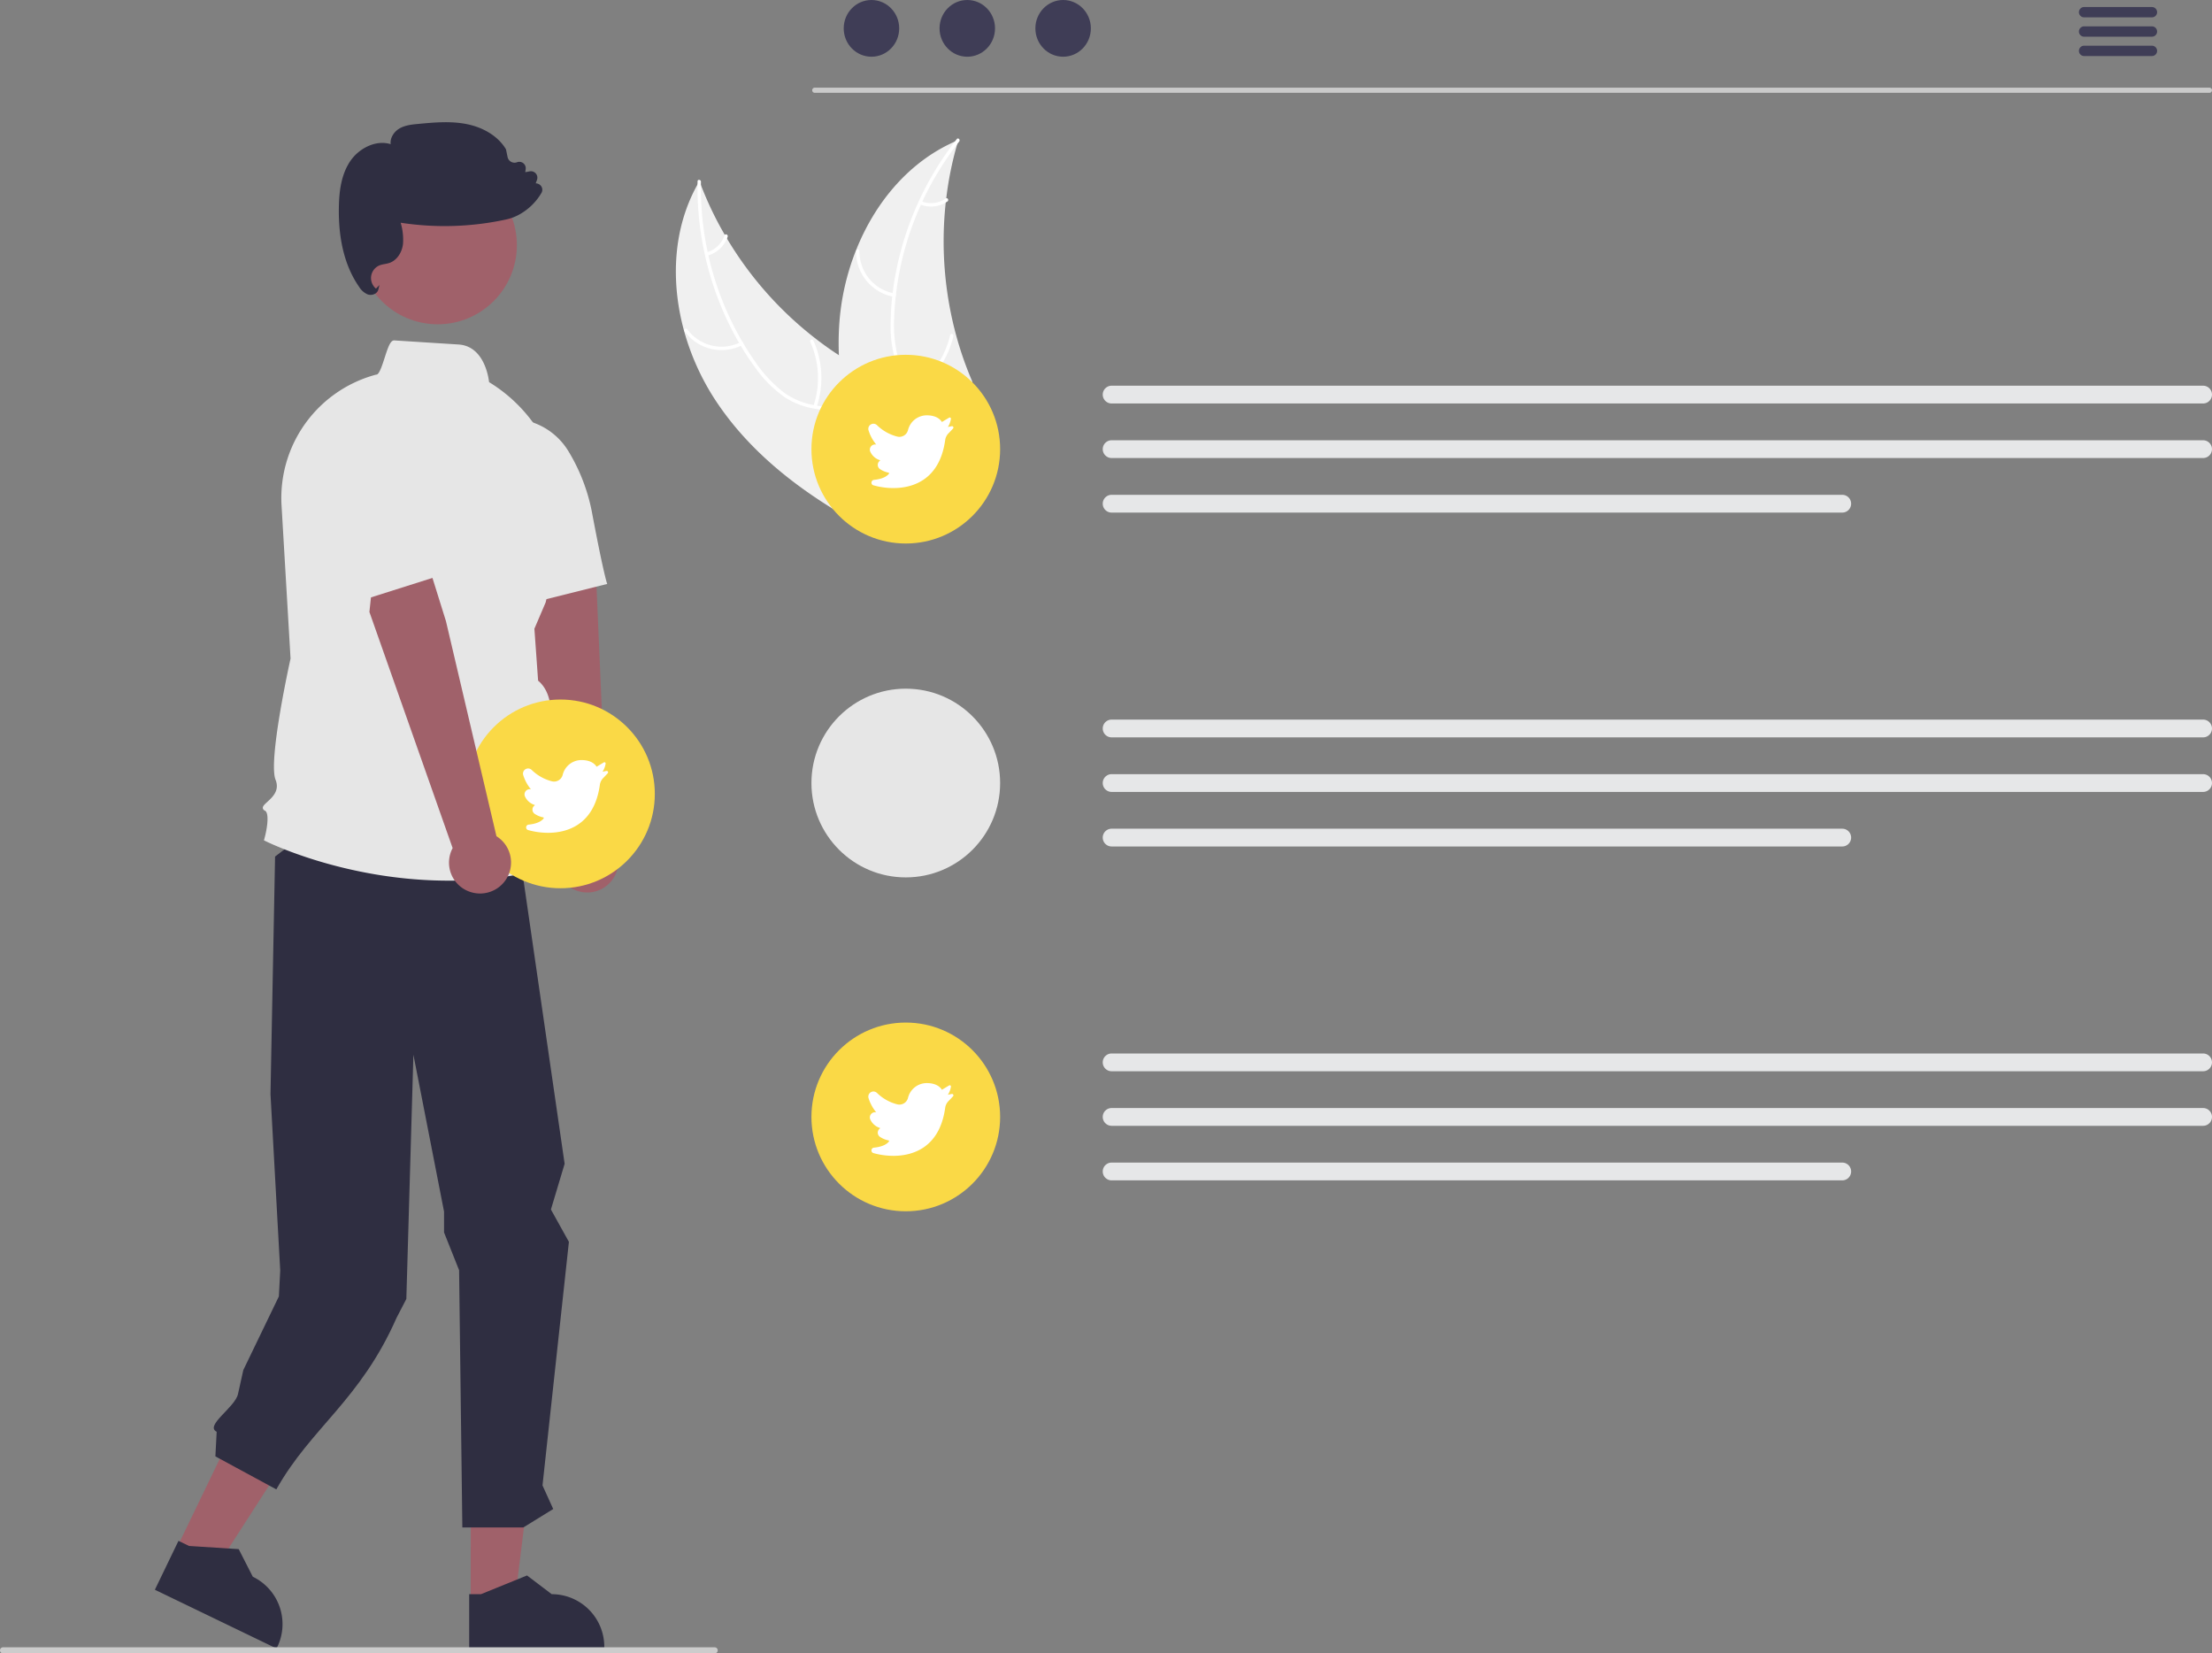 <svg xmlns="http://www.w3.org/2000/svg" data-name="Layer 1" width="871.178" height="651.082" viewBox="0 0 871.178 651.082" xmlns:xlink="http://www.w3.org/1999/xlink"><rect x="0" y="0" width="871.178" height="651.082" fill="#808080" stroke="none"/><polygon points="69.394 610.045 84.978 617.567 121.409 561.037 98.408 549.935 69.394 610.045" fill="#a0616a"/><path d="M225.408,750.496l47.922,23.132.293-.606a20.713,20.713,0,0,0-9.648-27.656l-.001-.001-5.548-10.867-19.538-1.243-4.183-2.019Z" transform="translate(-164.411 -124.459)" fill="#2f2e41"/><polygon points="185.394 631.117 202.698 631.116 210.93 564.37 185.39 564.371 185.394 631.117" fill="#a0616a"/><path d="M349.196,773.628l53.213-.002v-.673a20.713,20.713,0,0,0-20.712-20.712h-.001l-9.72-7.374-18.135,7.375-4.645 0Z" transform="translate(-164.411 -124.459)" fill="#2f2e41"/><path d="M366.955,446.019,386.784,582.761l-5.396,17.993,7.081,12.743-10.399,95.912,4.221,9.293-11.794,7.274h-23.999L345.224,624.66l-5.928-14.875v-8.198l-12.068-61.779L324.445,635.982l-3.853,7.432c-14.351,32.561-33.684,43.222-47.351,67.561l-24-13,.503-9.695c-4.821-2.441,7.239-9.576,8.398-14.854l2.099-9.451,14-29,.534-10.213-3.832-69.462,1.803-93.539,31.481-24.073Z" transform="translate(-164.411 -124.459)" fill="#2f2e41"/><path d="M433.829,254.781a96.901,96.901,0,0,0,12.51,27.53c12.48,18.87,30.34,33.3,49.97,44.85,1.36.81,2.74,1.6,4.12,2.38h13.77l.48-1.1v-.01l.56-1.27.07-.15.03.15.55,2.38h6.76c.56-.79,1.11-1.58,1.65-2.38.79-1.17,1.55-2.35,2.27-3.55a57.635,57.635,0,0,0,3.4-6.52c.12-.25.22-.5.32-.75l-.45-.49,1.87-8.18-3.76-.62,4.12-12.71c-.15-.47-.32-.94-.5-1.41-2.31-5.85-6.65-10.22-11.8-13.89-5.3-3.79-11.47-6.83-17.14-9.99-2.66-1.49-5.28-3.06-7.83-4.72v-.01q-4.89-3.165-9.49-6.77a1.426,1.426,0,0,1-.15-.11,1.069,1.069,0,0,1-.12-.1,140.902,140.902,0,0,1-34.31-38.93.01.01,0,0,1-.01-.01c-.3-.48-.58-.96-.86-1.45v-.01a136.256,136.256,0,0,1-9.41-19.65v-.01c-.2-.5-.38-1-.57-1.5q-.39.66-.75,1.32a.01.01,0,0,0-.01.01C429.419,214.461,428.499,235.361,433.829,254.781Z" transform="translate(-164.411 -124.459)" fill="#f0f0f0"/><path d="M439.12,197.111a121.365,121.365,0,0,0,2.87,27.54,118.54,118.54,0,0,0,3.36,12.24,121.346,121.346,0,0,0,10.13,22.6c.23.39.45.77.69,1.15v.01a102.346,102.346,0,0,0,5.75,8.66,47.722,47.722,0,0,0,11.4,11.46,30.089,30.089,0,0,0,11.98,4.63c.8.15,1.62.26,2.45.36,3.31.39,6.73.54,10.01,1.24a21.849,21.849,0,0,1,4.82,1.55c5.28,2.45,8.25,7.58,9.55,13.06.23.96.41,1.93.55,2.9,1.09,7.45-.11,15.19.51,22.65.07.79.16,1.59.27,2.38h.74l.48-1.1v-.01c-.05-.42-.09-.84-.13-1.27a96.292,96.292,0,0,1-.09-11.01c.04-1.65.07-3.31.05-4.97-.02-1.33-.07-2.66-.17-3.98v-.01c-.07-.82-.15-1.63-.26-2.44a31.587,31.587,0,0,0-1.82-7.25,18.152,18.152,0,0,0-10.32-10.68,26.992,26.992,0,0,0-4.47-1.25c-3.35-.64-6.81-.8-10.18-1.22-.36-.04-.72-.09-1.07-.15-.45-.07-.89-.15-1.33-.23a28.666,28.666,0,0,1-12.16-5.27,51.903,51.903,0,0,1-10.98-11.92c-1.64-2.35-3.2-4.75-4.65-7.22a.01.01,0,0,0-.01-.01c-.07-.12-.14-.23-.21-.35l-.01-.02a119.571,119.571,0,0,1-13.46-34.17c-.09-.44-.19-.88-.29-1.32a120.888,120.888,0,0,1-2.67-26.4v-.01c0-.42.01-.83.02-1.25.02-.86-1.31-1.05-1.33-.19-.01.42-.02.84-.01,1.26A.01.01,0,0,0,439.12,197.111Z" transform="translate(-164.411 -124.459)" fill="#fff"/><path d="M456.74,260.37a18.018,18.018,0,0,1-22.694-5.416c-.509-.699.554-1.523,1.064-.822a16.684,16.684,0,0,0,21.121,4.995c.769-.395,1.275.85.51,1.244Z" transform="translate(-164.411 -124.459)" fill="#fff"/><path d="M484.761,284.369a34.728,34.728,0,0,0-1.23-25.279c-.355-.79.889-1.299,1.244-.51A36.123,36.123,0,0,1,486.001,284.888c-.279.821-1.517.297-1.24-.519Z" transform="translate(-164.411 -124.459)" fill="#fff"/><path d="M442.733,223.814a10.199,10.199,0,0,0,7.022-6.659c.268-.824,1.506-.3,1.24.519a11.429,11.429,0,0,1-7.752,7.384.695.695,0,0,1-.877-.367.675.675,0,0,1,.367-.877Z" transform="translate(-164.411 -124.459)" fill="#fff"/><path d="M494.799,264.321v.01a131.246,131.246,0,0,0,2.67,21.24v.01c.08.48.19.95.29,1.42a184.496,184.496,0,0,0,10.11,31.61q1.785,4.32,3.74,8.55c.36.8.73,1.59,1.11,2.38h1.48l.48-1.1v-.01l.56-1.27.07-.15.03.15.55,2.38h14.3l2.78-2.38,4.05-3.47-5.66-6.18-.93-1.02-.14-.15-.45-.49,1.87-8.18-3.76-.62,4.12-12.71,1.95-6.01.49-1.51,2.85-8.79,8.6,1.61,1.4-4.9a135.99,135.99,0,0,1-6.42-18.41c-.01-.05-.03-.09-.04-.14a141.583,141.583,0,0,1-4.02-51.96v-.01c.06-.56.13-1.13.21-1.68v-.02a133.631,133.631,0,0,1,4.32-21.34c.14-.53.3-1.05.45-1.57-.46.2-.91.39-1.37.59l-.01.01h-.02c-.73.32-1.46.66-2.17,1.02-17.06,8.29-29.61,23.85-36.74,41.79-.02.05-.04.09-.06.14a96.394,96.394,0,0,0-6.57,29.43A114.868,114.868,0,0,0,494.799,264.321Z" transform="translate(-164.411 -124.459)" fill="#f0f0f0"/><path d="M520.749,329.541h1.58c.5-.81,1.04-1.6,1.58-2.38q1.29-1.815,2.66-3.55c.79-1,1.58-1.99,2.37-2.98.82-1.03,1.63-2.06,2.42-3.12l-.93-1.02c-.15.2-.3.4-.46.6-2.56,3.37-5.33,6.61-7.7,10.07C521.739,327.941,521.229,328.731,520.749,329.541Z" transform="translate(-164.411 -124.459)" fill="#fff"/><path d="M542.191,180.17c-.26.33-.53.67-.78,1.01q-2.925,3.795-5.53,7.83a117.99,117.99,0,0,0-8.22,14.85c-.19.4-.38.81-.56,1.22a119.264,119.264,0,0,0-9.84,35.44c-.02.12-.03.23-.04.35q-.495,4.29-.64,8.61a51.783,51.783,0,0,0,1.59,16.12c.2.69.42,1.37.66,2.03a27.346,27.346,0,0,0,2.25,4.65,27.923,27.923,0,0,0,2.14,3.09c.47.6.96,1.19,1.48,1.76.3.33.61.66.92.99.26.25.51.51.77.76,2.7,2.62,5.68,5.05,8.12,7.94l-.49,1.51c-2.35-2.98-5.38-5.45-8.11-8.05a37.897,37.897,0,0,1-4.66-5.28c-.18-.26-.37-.52-.54-.79a26.749,26.749,0,0,1-2.39-4.29c-.34-.75-.65-1.52-.93-2.32a47.892,47.892,0,0,1-2.2-16,103.415,103.415,0,0,1,.62-10.39c.04-.45.09-.89.15-1.34a121.639,121.639,0,0,1,5.52-24.14,122.661,122.661,0,0,1,13.76-28.18q2.475-3.765,5.25-7.35c.24-.33.49-.65.75-.98C541.771,178.54,542.721,179.49,542.191,180.17Z" transform="translate(-164.411 -124.459)" fill="#fff"/><path d="M516.437,241.336A18.018,18.018,0,0,1,501.578,223.348a.673.673,0,0,1,1.344-.016,16.684,16.684,0,0,0,13.857,16.704c.852.147.506,1.447-.341,1.3Z" transform="translate(-164.411 -124.459)" fill="#fff"/><path d="M524.361,277.369a34.728,34.728,0,0,0,14.238-20.924c.192-.844,1.492-.502,1.3.341a36.123,36.123,0,0,1-14.86,21.743c-.716.487-1.39-.676-.678-1.161Z" transform="translate(-164.411 -124.459)" fill="#fff"/><path d="M527.263,203.715a10.199,10.199,0,0,0,9.616-1.089c.71-.496,1.383.668.678,1.161a11.429,11.429,0,0,1-10.636,1.228.695.695,0,0,1-.479-.821.675.675,0,0,1,.821-.479Z" transform="translate(-164.411 -124.459)" fill="#fff"/><circle cx="356.736" cy="176.874" r="37.158" fill="#fad946" style="isolation:isolate"/><path d="M516.286,316.659a29.295,29.295,0,0,1-7.871-1.08,1.063,1.063,0,0,1-.784-1.142,1.083,1.083,0,0,1,.994-1.004c3.84-.386,5.333-1.687,5.882-2.428a.273.273,0,0,0,.038-.262.25.25,0,0,0-.187-.16,9.293,9.293,0,0,1-3.383-1.401,2.008,2.008,0,0,1-.001-3.302c.052-.035.063-.065.057-.104a.123.123,0,0,0-.08-.101,6.192,6.192,0,0,1-3.775-3.316,2.005,2.005,0,0,1,.279-2.117,2.048,2.048,0,0,1,2.067-.706,16.243,16.243,0,0,1-3.076-5.715,2.019,2.019,0,0,1,3.366-1.928,17.581,17.581,0,0,0,8.021,4.498,3.499,3.499,0,0,0,4.191-2.57,7.621,7.621,0,0,1,7.352-5.813c4.029,0,5.541,1.853,5.998,2.633l2.844-1.708a.472.472,0,0,1,.708.494,8.173,8.173,0,0,1-1.202,3.172l1.526-.305a.55.55,0,0,1,.515.909H539.765c-.48.526-1.18,1.282-1.79,1.895a4.695,4.695,0,0,0-1.317,2.69C534.373,314.207,522.914,316.659,516.286,316.659Z" transform="translate(-164.411 -124.459)" fill="#fff" style="isolation:isolate"/><path d="M1032.081,283.35H602.219a3.5,3.5,0,0,1,0-7h429.862a3.5,3.5,0,0,1,0,7Z" transform="translate(-164.411 -124.459)" fill="#e6e7e8"/><path d="M1032.081,304.833H602.219a3.5,3.5,0,0,1,0-7h429.862a3.5,3.5,0,0,1,0,7Z" transform="translate(-164.411 -124.459)" fill="#e6e7e8"/><path d="M889.965,326.316H602.219a3.5,3.5,0,0,1,0-7H889.965a3.5,3.5,0,0,1,0,7Z" transform="translate(-164.411 -124.459)" fill="#e6e7e8"/><circle cx="356.736" cy="308.356" r="37.158" fill="#e6e6e6" style="isolation:isolate"/><path d="M1032.081,414.832H602.219a3.5,3.5,0,0,1,0-7h429.862a3.5,3.5,0,0,1,0,7Z" transform="translate(-164.411 -124.459)" fill="#e6e7e8"/><path d="M1032.081,436.316H602.219a3.5,3.5,0,0,1,0-7h429.862a3.5,3.5,0,0,1,0,7Z" transform="translate(-164.411 -124.459)" fill="#e6e7e8"/><path d="M889.965,457.798H602.219a3.5,3.5,0,0,1,0-7H889.965a3.5,3.5,0,0,1,0,7Z" transform="translate(-164.411 -124.459)" fill="#e6e7e8"/><circle cx="356.736" cy="439.839" r="37.158" fill="#fad946" style="isolation:isolate"/><path d="M516.286,579.623a29.295,29.295,0,0,1-7.871-1.08,1.063,1.063,0,0,1-.784-1.142,1.083,1.083,0,0,1,.994-1.004c3.84-.386,5.333-1.687,5.882-2.428a.273.273,0,0,0,.038-.262.25.25,0,0,0-.187-.16,9.293,9.293,0,0,1-3.383-1.401,2.008,2.008,0,0,1-.001-3.302c.052-.035.063-.065.057-.104a.123.123,0,0,0-.08-.101,6.192,6.192,0,0,1-3.775-3.316,2.005,2.005,0,0,1,.279-2.117,2.048,2.048,0,0,1,2.067-.706,16.243,16.243,0,0,1-3.076-5.715,2.019,2.019,0,0,1,3.366-1.928,17.581,17.581,0,0,0,8.021,4.498,3.499,3.499,0,0,0,4.191-2.57,7.621,7.621,0,0,1,7.352-5.813c4.029,0,5.541,1.853,5.998,2.633l2.844-1.708a.472.472,0,0,1,.708.494,8.173,8.173,0,0,1-1.202,3.172l1.526-.305a.55.55,0,0,1,.515.909H539.765c-.48.526-1.18,1.282-1.79,1.895a4.695,4.695,0,0,0-1.317,2.69C534.373,577.172,522.914,579.623,516.286,579.623Z" transform="translate(-164.411 -124.459)" fill="#fff" style="isolation:isolate"/><path d="M1032.081,546.314H602.219a3.5,3.5,0,1,1,0-7h429.862a3.5,3.5,0,0,1,0,7Z" transform="translate(-164.411 -124.459)" fill="#e6e7e8"/><path d="M1032.081,567.798H602.219a3.5,3.5,0,0,1,0-7h429.862a3.5,3.5,0,0,1,0,7Z" transform="translate(-164.411 -124.459)" fill="#e6e7e8"/><path d="M889.965,589.281H602.219a3.5,3.5,0,0,1,0-7H889.965a3.5,3.5,0,0,1,0,7Z" transform="translate(-164.411 -124.459)" fill="#e6e7e8"/><path d="M403.594,473.03a12.139,12.139,0,0,0,.017-18.614l-4.249-98.502-14.578-27.482-15.636-3.047,3.596,45.159,13.115,85.963a12.205,12.205,0,0,0,17.736,16.522Z" transform="translate(-164.411 -124.459)" fill="#a0616a"/><circle cx="172.386" cy="96.521" r="31.18" fill="#a0616a"/><path d="M341.087,471.254c-41.105.001-71.94-15.481-72.362-15.697l-.365-.188.112-.395c1.104-3.865,2.149-10.348.257-11.293a1.296,1.296,0,0,1-.806-.952c-.108-.777.669-1.487,1.746-2.47,2.09-1.909,4.952-4.522,3.273-8.718-2.959-7.398,5.362-45.308,5.9-47.738l-3.554-60.429a50.268,50.268,0,0,1,37.171-51.372l.079-.021.082.005c1.156.065,2.379-3.86,3.308-6.732,1.371-4.245,2.276-6.854,3.821-6.743,11.957.771,19.924,1.275,25.233,1.605,10.066.625,11.83,12.869,12.047,14.824a60.229,60.229,0,0,1,27.301,65.17l-5.017,21.574-4.434,10.366,1.461,20.45c6.877,5.718,4.906,17.416,4.515,19.393,6.553,6.779,2.529,14.757,1.553,16.446a15.976,15.976,0,0,1,2.881,14.896l6.035,19.614-.455.159A150.646,150.646,0,0,1,341.087,471.254Z" transform="translate(-164.411 -124.459)" fill="#e6e6e6"/><path d="M367.018,363.546l-19.587-37.666,13.543-36.115.286-.046a26.512,26.512,0,0,1,27.031,12.446,72.593,72.593,0,0,1,9.174,23.585c4.385,23.386,5.908,28.105,5.923,28.15l.169.512Z" transform="translate(-164.411 -124.459)" fill="#e6e6e6"/><circle cx="220.737" cy="312.63" r="37.158" fill="#fad946" style="isolation:isolate"/><path d="M380.286,452.415a29.296,29.296,0,0,1-7.871-1.08,1.063,1.063,0,0,1-.784-1.142,1.083,1.083,0,0,1,.994-1.004c3.84-.386,5.333-1.687,5.882-2.428a.273.273,0,0,0,.038-.262.25.25,0,0,0-.187-.16,9.293,9.293,0,0,1-3.383-1.401,2.008,2.008,0,0,1-.001-3.302c.052-.035.063-.065.057-.104a.123.123,0,0,0-.08-.101,6.192,6.192,0,0,1-3.775-3.316,2.005,2.005,0,0,1,.279-2.117,2.048,2.048,0,0,1,2.067-.706,16.243,16.243,0,0,1-3.076-5.715,2.019,2.019,0,0,1,3.366-1.928,17.581,17.581,0,0,0,8.021,4.498,3.499,3.499,0,0,0,4.191-2.57,7.621,7.621,0,0,1,7.352-5.813c4.029,0,5.541,1.853,5.998,2.633l2.844-1.708a.472.472,0,0,1,.708.494,8.173,8.173,0,0,1-1.202,3.172l1.526-.305a.55.55,0,0,1,.515.909h-0c-.48.526-1.18,1.282-1.79,1.895a4.695,4.695,0,0,0-1.317,2.69C398.373,449.963,386.914,452.415,380.286,452.415Z" transform="translate(-164.411 -124.459)" fill="#fff" style="isolation:isolate"/><path d="M349.635,475.7a12.139,12.139,0,0,1-6.955-17.265l-32.778-92.986,3.282-30.936,13.373-8.656,13.499,43.244L359.933,453.757a12.205,12.205,0,0,1-10.298,21.943Z" transform="translate(-164.411 -124.459)" fill="#a0616a"/><polygon points="127.829 177.516 158.829 165.516 176.829 225.516 135.282 238.681 127.829 177.516" fill="#e6e6e6"/><path d="M310.359,240.579a3.511,3.511,0,0,1-1.132-.183,7.421,7.421,0,0,1-3.422-3.042c-5.526-7.948-8.195-18.545-7.93-31.498.112-5.479.732-12.485,4.569-18.07,3.227-4.696,9.755-8.422,15.838-6.552-.332-2.443,1.32-4.87,3.281-6.071,2.304-1.411,5.078-1.671,7.525-1.901,6.179-.579,12.566-1.178,18.822.008,7.015,1.331,12.751,4.946,15.737,9.92l.061.156.607,2.947a2.799,2.799,0,0,0,3.727,2.056,2.539,2.539,0,0,1,3.408,2.741l-.169,1.172,1.765-.33a2.541,2.541,0,0,1,2.849,3.377l-.499,1.348a2.672,2.672,0,0,1,1.943.855,2.456,2.456,0,0,1,.333,2.894,23.014,23.014,0,0,1-8.129,8.179,19.213,19.213,0,0,1-5.941,2.336,114.102,114.102,0,0,1-41.394,1.245,23.337,23.337,0,0,1,.925,8.379c-.44,3.534-2.515,6.45-5.286,7.429a12.764,12.764,0,0,1-1.932.466,11.325,11.325,0,0,0-1.844.448,5.397,5.397,0,0,0-1.58,9.224l1.366-1.424-.444,1.81a2.597,2.597,0,0,1-1.324,1.649A3.639,3.639,0,0,1,310.359,240.579Z" transform="translate(-164.411 -124.459)" fill="#2f2e41"/><path d="M447.081,774.351a1.186,1.186,0,0,1-1.19,1.19h-280.29a1.19,1.19,0,0,1,0-2.38h280.29A1.187,1.187,0,0,1,447.081,774.351Z" transform="translate(-164.411 -124.459)" fill="#ccc"/><path d="M1034.596,161.012H485.272a1.016,1.016,0,0,1,0-2.031h549.323a1.016,1.016,0,0,1,0,2.031Z" transform="translate(-164.411 -124.459)" fill="#cacaca"/><ellipse cx="343.216" cy="11.169" rx="10.925" ry="11.169" fill="#3f3d56"/><ellipse cx="380.958" cy="11.169" rx="10.925" ry="11.169" fill="#3f3d56"/><ellipse cx="418.7" cy="11.169" rx="10.925" ry="11.169" fill="#3f3d56"/><path d="M1011.983,131.291H985.166a2.031,2.031,0,0,1,0-4.061h26.817a2.031,2.031,0,0,1,0,4.061Z" transform="translate(-164.411 -124.459)" fill="#3f3d56"/><path d="M1011.983,138.906H985.166a2.031,2.031,0,0,1,0-4.061h26.817a2.031,2.031,0,0,1,0,4.061Z" transform="translate(-164.411 -124.459)" fill="#3f3d56"/><path d="M1011.983,146.521H985.166a2.031,2.031,0,0,1,0-4.061h26.817a2.031,2.031,0,0,1,0,4.061Z" transform="translate(-164.411 -124.459)" fill="#3f3d56"/></svg>